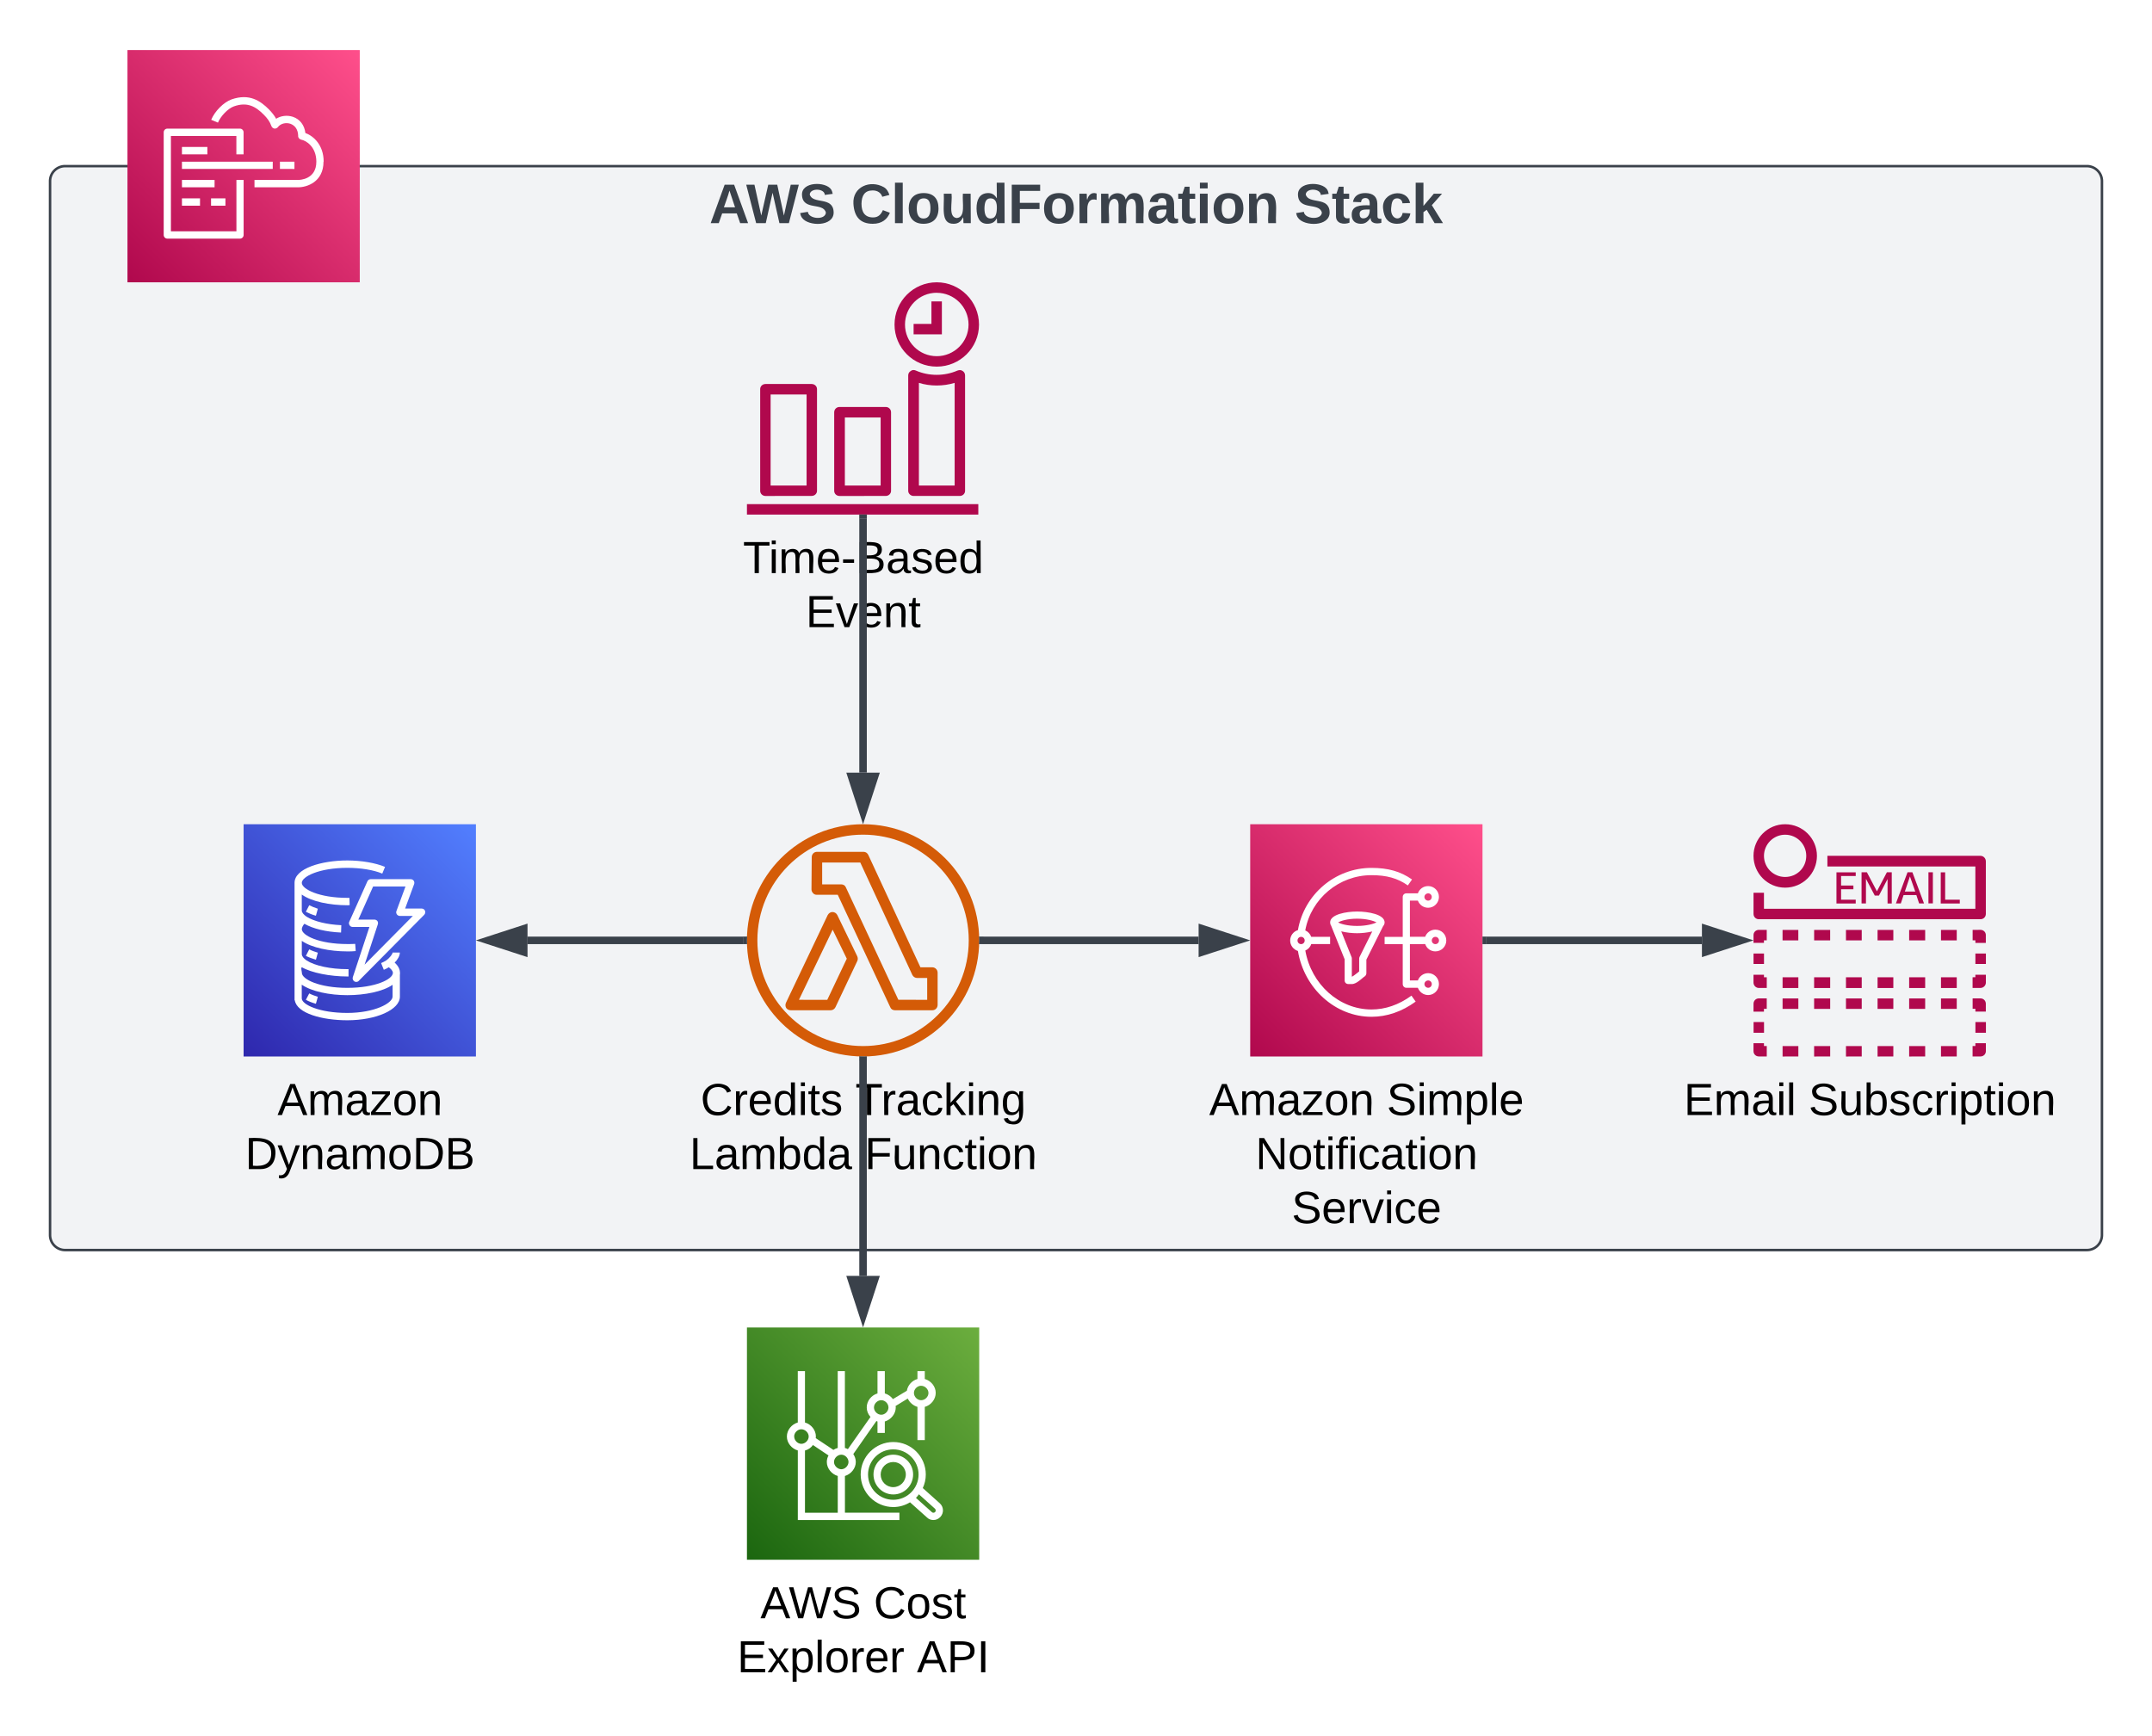 <svg xmlns="http://www.w3.org/2000/svg" xmlns:xlink="http://www.w3.org/1999/xlink" xmlns:lucid="lucid" width="860" height="694"><g transform="translate(-220 -80)" lucid:page-tab-id="0_0"><path d="M0 0h1870.87v1322.84H0z" fill="#fff"/><path d="M240 152.4a6 6 0 0 1 6-6h808a6 6 0 0 1 6 6v421.22a6 6 0 0 1-6 6H246a6 6 0 0 1-6-6z" stroke="#3a414a" fill="#f2f3f5"/><use xlink:href="#a" transform="matrix(1,0,0,1,245,151.415) translate(258.457 17.778)"/><use xlink:href="#b" transform="matrix(1,0,0,1,245,151.415) translate(315.123 17.778)"/><use xlink:href="#c" transform="matrix(1,0,0,1,245,151.415) translate(492.346 17.778)"/><path d="M602.7 228.1c.65-.27 1.4-.27 2.04.2.56.36.93 1 .93 1.75v46.14c0 1.1-.92 2.03-2.13 2.03H585.1c-1.13 0-2.15-.92-2.15-2.04v-46.14c0-.75.37-1.4 1.02-1.77.56-.47 1.3-.47 1.95-.2 5.3 2.33 11.5 2.33 16.8 0zm-76.78 50.13c-1.2 0-2.13-.92-2.13-2.04v-40.67c0-1.1.9-2.04 2.12-2.04h18.45c1.2 0 2.14.92 2.14 2.03v40.66c0 1.1-.92 2.03-2.13 2.03zm68.44-51.7c-9.37 0-16.88-7.52-16.88-16.8 0-9.3 7.5-16.9 16.88-16.9 9.27 0 16.88 7.6 16.88 16.9 0 9.28-7.6 16.8-16.88 16.8zm-38.86 51.7c-1.2 0-2.13-.92-2.13-2.04V244.8c0-1.2.93-2.14 2.13-2.14h18.46c1.2 0 2.13.93 2.13 2.13v31.4c0 1.1-.94 2.03-2.14 2.03zm46-4.17v-41.03c-4.64 1.4-9.74 1.4-14.28 0v41.03zm-73.54 0h14.37v-36.4h-14.37zm66.4-77.05c-7.05 0-12.7 5.67-12.7 12.72 0 6.97 5.65 12.63 12.7 12.63 6.95 0 12.7-5.66 12.7-12.63 0-7.05-5.75-12.7-12.7-12.7zm-36.73 77.06h14.3v-27.2h-14.3zm-39.13 11.6v-4.18h92.46v4.18zm77.9-72.04h-11.3v-4.17h7.13v-9h4.17z" stroke="#000" stroke-opacity="0" fill="#b0084d"/><path d="M526 233.5l18.02-.1c1.1.38 2.4.66 2.32 2.05l.18 9.1 6.88.1c.18-1.3.92-1.96 2.04-2.05l17.26.1c1.4.27 3.25-.38 3.16 2.5l6.96.18.2-22.83c-5.02-5.3-7.16-11.6-4-19.87 2.13-4.18 5.1-8.08 14-9.84 5.5.2 10.6 1.58 14.96 7.15 4.36 7.88 4 12.9 1.58 16.8-1.02 1.94-2.04 3.8-4.18 5.65l.2 54.22 5.18 4.64v4.37H518.5l.08-4.36 5.2-4.73v-41.2c.56-1.22 1.2-2.06 2.23-1.87z" stroke="#000" stroke-opacity="0" fill-opacity="0"/><use xlink:href="#d" transform="matrix(1,0,0,1,488.491,294.66) translate(28.425 14.4)"/><use xlink:href="#e" transform="matrix(1,0,0,1,488.491,294.66) translate(53.5 36)"/><path d="M564.9 409.43c25.63 0 46.42 20.8 46.42 46.42s-20.8 46.4-46.4 46.4c-25.63 0-46.43-20.78-46.43-46.4 0-25.62 20.78-46.42 46.4-46.42zm0 88.66c23.3 0 42.24-18.95 42.24-42.25S588.2 413.6 564.9 413.6c-23.3 0-42.23 18.95-42.23 42.25s18.94 42.24 42.24 42.24zm27.67-31.48c1.2 0 2.13 1.02 2.13 2.13v12.9c0 1.2-.92 2.14-2.13 2.14h-14.95c-.83 0-1.58-.47-1.85-1.22l-20.98-44.93h-8.37c-.55 0-1.1-.18-1.48-.64-.37-.37-.65-.92-.65-1.48l.1-12.9c0-1.2.92-2.14 2.03-2.14h18.75c.75 0 1.5.46 1.86 1.3l20.8 44.84zm-2.04 13v-8.73h-4c-.83 0-1.57-.48-1.94-1.22l-20.8-44.93h-15.23v8.73h7.6c.85 0 1.6.46 1.87 1.2l20.98 44.93zm-35.93-33.9l8 16.53c.26.65.26 1.3 0 1.86l-8.74 18.48c-.37.75-1.12 1.2-1.86 1.2h-16.06c-.65 0-1.4-.36-1.76-.92-.37-.65-.37-1.4-.1-2.04l16.7-35.1c.4-.73 1.13-1.2 1.87-1.2.84 0 1.58.47 1.95 1.2zm-4 33.9l7.8-16.44-5.65-11.6-13.47 28.03z" stroke="#000" stroke-opacity="0" fill="#d45b07"/><use xlink:href="#f" transform="matrix(1,0,0,1,488.491,511.264) translate(11.475 14.4)"/><use xlink:href="#g" transform="matrix(1,0,0,1,488.491,511.264) translate(73.325 14.4)"/><use xlink:href="#h" transform="matrix(1,0,0,1,488.491,511.264) translate(7.075 36)"/><use xlink:href="#i" transform="matrix(1,0,0,1,488.491,511.264) translate(77.025 36)"/><path d="M1013.6 424.2v21.07c0 1.2-.94 2.13-2.15 2.13H922.9c-1.22 0-2.14-.93-2.14-2.13v-8.45h4.17v6.4h84.48v-16.9h-59.13v-4.26h61.18c1.2 0 2.13 1.02 2.13 2.13zm-92.85-2.14c0-6.96 5.67-12.63 12.63-12.63 7.05 0 12.72 5.67 12.72 12.63 0 7.05-5.67 12.72-12.72 12.72-6.96 0-12.63-5.67-12.63-12.72zm4.18 0c0 4.73 3.8 8.45 8.45 8.45 4.73 0 8.45-3.7 8.45-8.44 0-4.64-3.72-8.45-8.45-8.45-4.64 0-8.45 3.82-8.45 8.46zM976 441.1h-1.68v-9.76l-3.44 6.6h-1.67l-3.52-6.7v9.85h-1.76v-12.45h2.14l4 7.6 3.98-7.6H976zm4.72-3.35l-1.1 3.34h-1.96l4.64-12.45h1.95l4.64 12.44h-1.96l-1.1-3.35zm-19.12-7.62h-5.85v3.8h4.92v1.5h-4.92v4.17h5.85v1.5h-7.7v-12.45h7.7zm33.98-1.48h1.76v10.95h5.85v1.5h-7.62zm-63.22 27.2v-4.18h6.3v4.18zm12.62 0v-4.18h6.4v4.18zm12.72 0v-4.18h6.3v4.18zm12.63 0v-4.18h6.3v4.18zm12.62 0v-4.18h6.4v4.18zm12.72 0v-4.18h6.3v4.18zm-63.3 19.03v-4.27h6.3v4.28zm12.6 0v-4.27h6.42v4.28zm12.73 0v-4.27h6.3v4.28zm12.63 0v-4.27h6.3v4.28zm12.62 0v-4.27h6.4v4.28zm12.72 0v-4.27h6.3v4.28zm-63.3 8.35v-4.17h6.3v4.17zm12.6 0v-4.17h6.42v4.17zm12.73 0v-4.17h6.3v4.17zm12.63 0v-4.17h6.3v4.17zm12.62 0v-4.17h6.4v4.17zm12.72 0v-4.17h6.3v4.17zm-63.3 19.03v-4.17h6.3v4.16zm12.6 0v-4.17h6.42v4.16zm12.73 0v-4.17h6.3v4.16zm12.63 0v-4.17h6.3v4.16zm12.62 0v-4.17h6.4v4.16zm12.72 0v-4.17h6.3v4.16zm-70.74-32.67v1h1.12v4.28h-3.16c-1.22 0-2.14-1.02-2.14-2.14v-3.15zm0 27.37v1.12h1.12v4.16h-3.16c-1.22 0-2.14-.92-2.14-2.13v-3.16zm-4.17-15.78c0-1.2.92-2.14 2.13-2.14h3.15v4.17h-1.12v1.12h-4.17zm0-27.5c0-1.1.92-2.03 2.13-2.03h3.15v4.18h-1.12v1.02h-4.17zm88.65 16.9v-1h4.2v3.14c0 1.12-.94 2.14-2.15 2.14h-3.16v-4.27zm0 27.5v-1.13h4.2v3.16c0 1.2-.94 2.13-2.15 2.13h-3.16v-4.17zm2.05-19.04c1.2 0 2.13.93 2.13 2.13v3.15h-4.17v-1.12h-1.1v-4.17zm0-27.4c1.2 0 2.13.94 2.13 2.05v3.17h-4.17v-1.02h-1.1v-4.18zm-20.8-10.57v-12.45h1.77v12.44zm-69.9 24.22v-4.18h4.18v4.18zm88.66 0v-4.18h4.2v4.18zm-88.64 27.48v-4.28h4.17v4.28zm88.65 0v-4.28h4.2v4.28zm-28.2-56.44h4.16l-2.13-6.04z" stroke="#000" stroke-opacity="0" fill="#b0084d"/><path d="M922.83 424h88.65v76.22h-88.65v-76.2z" stroke="#000" stroke-opacity="0" fill-opacity="0"/><use xlink:href="#j" transform="matrix(1,0,0,1,890.755,511.264) translate(2.15 14.4)"/><use xlink:href="#k" transform="matrix(1,0,0,1,890.755,511.264) translate(52 14.4)"/><path d="M518.5 610.57h92.82v92.83H518.5v-92.83z" stroke="#000" stroke-opacity="0" fill="url(#l)"/><path d="M557.66 669.9v14.7h21.77v2.92h-40.6v-27.8c-2.44-.7-4.37-2.96-4.37-5.58s1.93-4.88 4.36-5.6v-20.52h2.87v20.53c2.43.7 4.36 2.97 4.36 5.6 0 .23-.06.4-.06.64l7.05 4.7c.56-.36 1.12-.6 1.74-.78v-30.7h2.86v30.7c.44.12.8.3 1.2.48l9.03-12.86c-.94-1.07-1.5-2.38-1.5-3.8 0-2.62 1.87-4.88 4.3-5.6v-8.92h2.93v8.92c1.3.36 2.44 1.2 3.25 2.26l5.55-3.33c.37-2.26 2.12-4.1 4.24-4.7v-3.15h2.93v3.15c2.44.66 4.37 2.98 4.37 5.54 0 2.62-1.93 4.94-4.37 5.6v13.27h-2.93V642.3c-1.68-.48-3.12-1.73-3.87-3.33l-4.86 2.97c0 .18.06.42.06.6 0 2.56-1.93 4.88-4.37 5.6v4.57h-2.93v-4.57c-.12-.06-.25-.12-.44-.18l-9.23 13.2c.63.96 1 2.03 1 3.17 0 2.55-1.93 4.88-4.37 5.6zm37.93 10.96c1.55 1.43 1.68 3.8.24 5.4-.75.85-1.8 1.26-2.8 1.26-.94 0-1.88-.3-2.56-1l-6.8-6.08c-1.94 1.2-4.25 1.9-6.68 1.9-7.17 0-13.04-5.83-13.04-13.03 0-7.13 5.87-12.96 13.04-12.96 7.18 0 12.98 5.83 12.98 12.97 0 1.98-.44 3.76-1.2 5.43zm-28.7-11.55c0 5.6 4.5 10.13 10.1 10.13 5.55 0 10.1-4.52 10.1-10.12 0-5.52-4.55-10.04-10.1-10.04-5.6 0-10.1 4.52-10.1 10.05zm-25.2-9.57v24.88h13.1v-14.7c-2.44-.7-4.37-3.03-4.37-5.58 0-.96.25-1.85.68-2.62l-6.23-4.17c-.74 1.07-1.87 1.85-3.18 2.2zm35.3 1.67c4.37 0 7.92 3.57 7.92 7.9 0 4.42-3.55 8-7.92 8s-7.92-3.58-7.92-8c0-4.33 3.55-7.9 7.92-7.9zm0 12.97c2.75 0 5-2.26 5-5.06 0-2.72-2.25-4.98-5-4.98-2.8 0-5.05 2.26-5.05 5 0 2.8 2.25 5.05 5.05 5.05zm11.1-40.52c-1.5 0-2.86 1.37-2.86 2.86 0 1.55 1.37 2.92 2.87 2.92 1.56 0 2.94-1.37 2.94-2.9 0-1.5-1.38-2.87-2.93-2.87zm-15.9 5.77c-1.56 0-2.93 1.37-2.93 2.92 0 1.5 1.37 2.9 2.93 2.9 1.5 0 2.87-1.42 2.87-2.9 0-1.55-1.37-2.92-2.87-2.92zm-34.8 14.52c0 1.55 1.36 2.92 2.86 2.92 1.5 0 2.93-1.37 2.93-2.92 0-1.55-1.44-2.9-2.94-2.9s-2.87 1.35-2.87 2.9zm18.83 7.26c-1.5 0-2.93 1.37-2.93 2.92 0 1.48 1.43 2.9 2.93 2.9 1.5 0 2.87-1.42 2.87-2.9 0-1.55-1.37-2.92-2.87-2.92zm37.5 22.9c.3-.35.3-.94-.07-1.3l-6.43-5.77c-.37.53-.75 1-1.18 1.43l6.36 5.7c.38.37.95.3 1.32-.05z" stroke="#000" stroke-opacity="0" fill="#fff"/><use xlink:href="#m" transform="matrix(1,0,0,1,488.491,712.396) translate(35.375 14.4)"/><use xlink:href="#n" transform="matrix(1,0,0,1,488.491,712.396) translate(80.675 14.4)"/><use xlink:href="#o" transform="matrix(1,0,0,1,488.491,712.396) translate(26.075 36)"/><use xlink:href="#p" transform="matrix(1,0,0,1,488.491,712.396) translate(97.925 36)"/><path d="M317.36 409.43h92.83v92.83h-92.84v-92.83z" stroke="#000" stroke-opacity="0" fill="url(#q)"/><path d="M379.87 468.8c0 .33-.06.6-.06.84v8.7c0 5.23-9.45 9.44-21 9.44-10.03 0-20.17-2.74-21-7.98h-.1v-46.95c0-5.8 10.86-8.94 21.1-8.94 5.7.02 11.2.97 15.06 2.57l-1.1 2.68c-3.5-1.47-8.63-2.3-13.96-2.3-11.3 0-18.2 3.52-18.2 6 0 2.5 6.9 6 18.2 6H359.64l.1 2.88c-.3.07-.62.07-.94.07-7 0-14.32-1.47-18.2-4.28V443.9c0 .77.7 1.67 1.95 2.5 2.93 1.85 8.1 3.13 13.85 3.38l-.1 2.94c-6.02-.26-11.24-1.53-14.64-3.5-.47.43-1.05 1.52-1.05 2.1 0 2.55 6.9 6 18.2 6 1.05 0 2.1 0 3.14-.07l.2 2.88c-1.1.13-2.24.13-3.34.13-7 0-14.32-1.47-18.2-4.22v5.3c0 .83.7 1.73 1.95 2.56 3.3 2.1 9.5 3.45 16.25 3.45h.47v2.93h-.47c-6.95 0-14.32-1.47-18.2-3.7-.3.32-.2.83-.1 1.4.06.32.12.58.12.83 0 2.57 6.9 6.02 18.18 6.02 11.24 0 18.2-3.45 18.2-6 0-.84-.9-1.67-1.63-2.24-.57.38-1.2.7-2 1.02l-1.08-2.68c.77-.32 1.45-.7 1.97-1.02 1.57-1.1 2.62-2.62 2.62-3.2h2.9c0 1.4-.93 2.88-2.08 4.03 1.73 1.53 2.14 3.06 2.14 4.08zm9.66-23.17L363.4 472c-.26.33-.68.45-1.04.45-.26 0-.53-.06-.74-.2-.57-.37-.83-1.07-.62-1.7l6.63-20.07h-6.74c-.48 0-.95-.25-1.2-.7-.27-.44-.32-.96-.1-1.4l7.25-16.16c.26-.5.73-.83 1.3-.83h16c.47 0 .94.24 1.2.63.26.38.32.9.16 1.34l-3.6 9.77h6.6c.56 0 1.14.32 1.35.9.2.5.1 1.14-.32 1.6zm-4.54.45h-5.2c-.5 0-.93-.26-1.2-.64-.25-.38-.36-.9-.15-1.34l3.6-9.77H369.1l-5.9 13.22h6.42c.47 0 .9.2 1.2.57.26.38.32.9.16 1.34l-5.28 16.1zm-8.1 27.52c-3.93 2.75-11.2 4.15-18.1 4.15-7 0-14.32-1.46-18.2-4.2v5.48c0 2.43 6.9 5.82 18.2 5.82 10.87 0 18.1-3.9 18.1-6.52zm-34.66-29.18l1.35-2.62c.94.5 2.14.96 3.44 1.4l-.78 2.8c-1.52-.43-2.88-1-4.02-1.58zm0 35.2l1.35-2.57c.94.5 2.14.96 3.44 1.34l-.78 2.8c-1.52-.44-2.88-.95-4.02-1.6zm4.02-16.04c-1.52-.45-2.88-.96-4.02-1.54l1.35-2.6c.94.5 2.14.94 3.44 1.33z" stroke="#000" stroke-opacity="0" fill="#fff"/><use xlink:href="#r" transform="matrix(1,0,0,1,287.358,511.264) translate(43.525 14.4)"/><use xlink:href="#s" transform="matrix(1,0,0,1,287.358,511.264) translate(30.575 36)"/><path d="M517 455.85h-86.2" stroke="#3a414a" stroke-width="3" fill="none"/><path d="M518.5 455.85l.04 1.5h-1.6v-3h1.63z" stroke="#3a414a" stroke-width=".05" fill="#3a414a"/><path d="M415.04 455.85l14.27-4.64v9.28z" stroke="#3a414a" stroke-width="3" fill="#3a414a"/><path d="M564.9 503.76v86.2" stroke="#3a414a" stroke-width="3" fill="none"/><path d="M564.9 502.26l1.5-.04v1.58h-3v-1.62z" stroke="#3a414a" stroke-width=".05" fill="#3a414a"/><path d="M564.9 605.7l-4.63-14.25h9.27z" stroke="#3a414a" stroke-width="3" fill="#3a414a"/><path d="M564.9 287.17V388.8" stroke="#3a414a" stroke-width="3" fill="none"/><path d="M566.4 287.2h-3v-1.53h3z" stroke="#3a414a" stroke-width=".05" fill="#3a414a"/><path d="M564.9 404.58l-4.63-14.27h9.27z" stroke="#3a414a" stroke-width="3" fill="#3a414a"/><path d="M270.94 100h92.83v92.83h-92.83V100z" stroke="#000" stroke-opacity="0" fill="url(#t)"/><path d="M314.48 172.44v-20.52h2.88v22c0 .78-.64 1.46-1.47 1.46h-29c-.84 0-1.47-.68-1.47-1.47v-41.03c0-.8.63-1.47 1.46-1.47h29c.82 0 1.46.67 1.46 1.47v8.8h-2.88v-7.33H288.3v38.1zm34.8-27.82c0 8.1-6.63 10.24-10.14 10.24H321.7v-2.94h17.44c.76 0 7.28-.23 7.28-7.3 0-5.93-4.1-8.48-6.07-8.8-.77-.2-1.28-.86-1.2-1.6v-.06c-.08-2.3-1.16-4-3.14-4.7-1.84-.6-3.95-.04-4.97 1.37-.32.4-.9.62-1.4.56-.52-.12-.97-.46-1.16-.97-.7-1.92-1.66-3.16-3.06-4.58-3.3-3.33-6.64-5.2-11.94-3.33-2.36.85-5.23 3.8-6.38 6.5l-2.7-1.13c1.48-3.52 5-7.02 8.13-8.15 7.16-2.5 11.56.62 14.95 4 1.15 1.2 2.1 2.33 2.87 3.74 1.86-1.2 4.35-1.53 6.65-.8 2.87.96 4.66 3.34 5.04 6.5 3.2 1.14 7.3 4.75 7.3 11.42zm-56.57 2.9v-2.9H329v2.9zm0 7.34v-2.94h13.04v2.94zm0-13.18v-2.94h10.16v2.94zm0 20.53v-2.93h7.22v2.94zm39.16-14.7v-2.88h5.8v2.9zm-27.53 14.7v-2.93h5.75v2.94z" stroke="#000" stroke-opacity="0" fill="#fff"/><path d="M719.62 409.43h92.83v92.83h-92.83v-92.83z" stroke="#000" stroke-opacity="0" fill="url(#u)"/><path d="M768.1 483.47c5.48 0 10.9-1.84 15.96-5.53l1.68 2.38c-5.55 4.05-11.54 6.07-17.65 6.07-14.42 0-26.9-11.26-29.4-26.3-1.8-.6-3.1-2.2-3.1-4.18 0-1.96 1.3-3.63 3.1-4.16 2.44-14.22 14.85-24.87 29.4-24.87 6.6 0 11.6 1.4 16.2 4.63l-1.67 2.38c-4.12-2.9-8.5-4.1-14.54-4.1-13 0-24.15 9.4-26.46 22.08 1.12.47 2 1.43 2.37 2.56h7.56v2.9H744c-.36 1.2-1.24 2.1-2.36 2.57 2.37 13.52 13.54 23.57 26.45 23.57zm-9.3-10.17c-.8 0-1.44-.6-1.44-1.43v-8.45l-5.43-13.5c-.25-.36-.37-.78-.37-1.25 0-3.22 6.43-4.35 10.8-4.35 4.36 0 10.97 1.13 10.97 4.35 0 .6-.25 1.07-.62 1.54l-6.67 13.34v5.4c0 .55-.25.97-.62 1.26-.24.18-.62.42-1 .78-1.17 1-2.55 2.14-3.98 2.32h-.2zm24.64-15.95v14.52h3.18c.62-1.67 2.18-2.92 4.12-2.92 2.37 0 4.3 1.97 4.3 4.35 0 2.44-1.93 4.4-4.3 4.4-1.94 0-3.5-1.25-4.12-2.9H782c-.8 0-1.43-.67-1.43-1.5v-15.95h-7.24v-2.9h7.24v-15.96c0-.78.62-1.44 1.43-1.44h4.62c.62-1.72 2.18-2.9 4.12-2.9 2.37 0 4.3 1.95 4.3 4.33 0 2.37-1.93 4.33-4.3 4.33-1.94 0-3.5-1.2-4.12-2.85h-3.18v14.46h6.1c.57-1.67 2.2-2.86 4.07-2.86 2.44 0 4.37 1.9 4.37 4.34 0 2.38-1.93 4.35-4.37 4.35-1.87 0-3.5-1.2-4.05-2.92zM756 452.23l4.17 10.42c.06.18.06.36.06.53v7.2c.62-.23 1.75-1.2 2.37-1.66.2-.18.38-.3.56-.48v-5.06c0-.23.07-.47.13-.65l5.1-10.24c-2 .47-4.18.7-6.05.7-2 0-4.37-.23-6.36-.76zm6.35-5.05c-3.93 0-6.6.9-7.6 1.5 1 .58 3.67 1.4 7.6 1.4 3.74 0 6.6-.82 7.74-1.4-1.14-.67-4-1.5-7.75-1.5zm-22.4 7.26c-.8 0-1.43.65-1.43 1.48 0 .78.63 1.43 1.44 1.43.8 0 1.43-.65 1.43-1.43 0-.83-.63-1.48-1.44-1.48zm50.78-17.38c-.8 0-1.5.66-1.5 1.43 0 .82.7 1.48 1.5 1.48.82 0 1.44-.66 1.44-1.5 0-.76-.62-1.42-1.43-1.42zm2.88 17.38c-.8 0-1.43.65-1.43 1.48 0 .78.62 1.43 1.44 1.43s1.44-.65 1.44-1.43c0-.83-.62-1.48-1.43-1.48zm-2.87 17.43c-.8 0-1.5.66-1.5 1.43 0 .83.7 1.5 1.5 1.5.82 0 1.44-.67 1.44-1.5 0-.77-.62-1.43-1.43-1.43z" stroke="#000" stroke-opacity="0" fill="#fff"/><g><use xlink:href="#v" transform="matrix(1,0,0,1,689.623,511.264) translate(13.6 14.4)"/><use xlink:href="#w" transform="matrix(1,0,0,1,689.623,511.264) translate(84.55 14.4)"/><use xlink:href="#x" transform="matrix(1,0,0,1,689.623,511.264) translate(32.1 36)"/><use xlink:href="#y" transform="matrix(1,0,0,1,689.623,511.264) translate(46.55 57.6)"/></g><path d="M612.82 455.85H699" stroke="#3a414a" stroke-width="3" fill="none"/><path d="M612.86 457.35h-1.62l.08-1.5-.05-1.5h1.6z" stroke="#3a414a" stroke-width=".05" fill="#3a414a"/><path d="M714.77 455.85l-14.27 4.63v-9.27z" stroke="#3a414a" stroke-width="3" fill="#3a414a"/><path d="M813.95 455.85h86.18" stroke="#3a414a" stroke-width="3" fill="none"/><path d="M814 457.35h-1.55v-3H814z" stroke="#3a414a" stroke-width=".05" fill="#3a414a"/><path d="M915.9 455.85l-14.26 4.63v-9.27z" stroke="#3a414a" stroke-width="3" fill="#3a414a"/><defs><path fill="#3a414a" d="M199 0l-22-63H83L61 0H9l90-248h61L250 0h-51zm-33-102l-36-108c-10 38-24 72-36 108h72" id="z"/><path fill="#3a414a" d="M275 0h-61l-44-196L126 0H64L0-248h53L97-49l45-199h58l43 199 44-199h52" id="A"/><path fill="#3a414a" d="M169-182c-1-43-94-46-97-3 18 66 151 10 154 114 3 95-165 93-204 36-6-8-10-19-12-30l50-8c3 46 112 56 116 5-17-69-150-10-154-114-4-87 153-88 188-35 5 8 8 18 10 28" id="B"/><g id="a"><use transform="matrix(0.062,0,0,0.062,0,0)" xlink:href="#z"/><use transform="matrix(0.062,0,0,0.062,14.753,0)" xlink:href="#A"/><use transform="matrix(0.062,0,0,0.062,35.679,0)" xlink:href="#B"/></g><path fill="#3a414a" d="M67-125c0 53 21 87 73 88 37 1 54-22 65-47l45 17C233-25 199 4 140 4 58 4 20-42 15-125 8-235 124-281 211-232c18 10 29 29 36 50l-46 12c-8-25-30-41-62-41-52 0-71 34-72 86" id="C"/><path fill="#3a414a" d="M25 0v-261h50V0H25" id="D"/><path fill="#3a414a" d="M110-194c64 0 96 36 96 99 0 64-35 99-97 99-61 0-95-36-95-99 0-62 34-99 96-99zm-1 164c35 0 45-28 45-65 0-40-10-65-43-65-34 0-45 26-45 65 0 36 10 65 43 65" id="E"/><path fill="#3a414a" d="M85 4C-2 5 27-109 22-190h50c7 57-23 150 33 157 60-5 35-97 40-157h50l1 190h-47c-2-12 1-28-3-38-12 25-28 42-61 42" id="F"/><path fill="#3a414a" d="M88-194c31-1 46 15 58 34l-1-101h50l1 261h-48c-2-10 0-23-3-31C134-8 116 4 84 4 32 4 16-41 15-95c0-56 19-97 73-99zm17 164c33 0 40-30 41-66 1-37-9-64-41-64s-38 30-39 65c0 43 13 65 39 65" id="G"/><path fill="#3a414a" d="M76-208v77h127v40H76V0H24v-248h183v40H76" id="H"/><path fill="#3a414a" d="M135-150c-39-12-60 13-60 57V0H25l-1-190h47c2 13-1 29 3 40 6-28 27-53 61-41v41" id="I"/><path fill="#3a414a" d="M220-157c-53 9-28 100-34 157h-49v-107c1-27-5-49-29-50C55-147 81-57 75 0H25l-1-190h47c2 12-1 28 3 38 10-53 101-56 108 0 13-22 24-43 59-42 82 1 51 116 57 194h-49v-107c-1-25-5-48-29-50" id="J"/><path fill="#3a414a" d="M133-34C117-15 103 5 69 4 32 3 11-16 11-54c-1-60 55-63 116-61 1-26-3-47-28-47-18 1-26 9-28 27l-52-2c7-38 36-58 82-57s74 22 75 68l1 82c-1 14 12 18 25 15v27c-30 8-71 5-69-32zm-48 3c29 0 43-24 42-57-32 0-66-3-65 30 0 17 8 27 23 27" id="K"/><path fill="#3a414a" d="M115-3C79 11 28 4 28-45v-112H4v-33h27l15-45h31v45h36v33H77v99c-1 23 16 31 38 25v30" id="L"/><path fill="#3a414a" d="M25-224v-37h50v37H25zM25 0v-190h50V0H25" id="M"/><path fill="#3a414a" d="M135-194c87-1 58 113 63 194h-50c-7-57 23-157-34-157-59 0-34 97-39 157H25l-1-190h47c2 12-1 28 3 38 12-26 28-41 61-42" id="N"/><g id="b"><use transform="matrix(0.062,0,0,0.062,0,0)" xlink:href="#C"/><use transform="matrix(0.062,0,0,0.062,15.988,0)" xlink:href="#D"/><use transform="matrix(0.062,0,0,0.062,22.16,0)" xlink:href="#E"/><use transform="matrix(0.062,0,0,0.062,35.679,0)" xlink:href="#F"/><use transform="matrix(0.062,0,0,0.062,49.198,0)" xlink:href="#G"/><use transform="matrix(0.062,0,0,0.062,62.716,0)" xlink:href="#H"/><use transform="matrix(0.062,0,0,0.062,76.235,0)" xlink:href="#E"/><use transform="matrix(0.062,0,0,0.062,89.753,0)" xlink:href="#I"/><use transform="matrix(0.062,0,0,0.062,98.395,0)" xlink:href="#J"/><use transform="matrix(0.062,0,0,0.062,118.148,0)" xlink:href="#K"/><use transform="matrix(0.062,0,0,0.062,130.494,0)" xlink:href="#L"/><use transform="matrix(0.062,0,0,0.062,137.84,0)" xlink:href="#M"/><use transform="matrix(0.062,0,0,0.062,144.012,0)" xlink:href="#E"/><use transform="matrix(0.062,0,0,0.062,157.531,0)" xlink:href="#N"/></g><path fill="#3a414a" d="M190-63c-7 42-38 67-86 67-59 0-84-38-90-98-12-110 154-137 174-36l-49 2c-2-19-15-32-35-32-30 0-35 28-38 64-6 74 65 87 74 30" id="O"/><path fill="#3a414a" d="M147 0L96-86 75-71V0H25v-261h50v150l67-79h53l-66 74L201 0h-54" id="P"/><g id="c"><use transform="matrix(0.062,0,0,0.062,0,0)" xlink:href="#B"/><use transform="matrix(0.062,0,0,0.062,14.815,0)" xlink:href="#L"/><use transform="matrix(0.062,0,0,0.062,22.16,0)" xlink:href="#K"/><use transform="matrix(0.062,0,0,0.062,34.506,0)" xlink:href="#O"/><use transform="matrix(0.062,0,0,0.062,46.852,0)" xlink:href="#P"/></g><path d="M127-220V0H93v-220H8v-28h204v28h-85" id="Q"/><path d="M24-231v-30h32v30H24zM24 0v-190h32V0H24" id="R"/><path d="M210-169c-67 3-38 105-44 169h-31v-121c0-29-5-50-35-48C34-165 62-65 56 0H25l-1-190h30c1 10-1 24 2 32 10-44 99-50 107 0 11-21 27-35 58-36 85-2 47 119 55 194h-31v-121c0-29-5-49-35-48" id="S"/><path d="M100-194c63 0 86 42 84 106H49c0 40 14 67 53 68 26 1 43-12 49-29l28 8c-11 28-37 45-77 45C44 4 14-33 15-96c1-61 26-98 85-98zm52 81c6-60-76-77-97-28-3 7-6 17-6 28h103" id="T"/><path d="M16-82v-28h88v28H16" id="U"/><path d="M160-131c35 5 61 23 61 61C221 17 115-2 30 0v-248c76 3 177-17 177 60 0 33-19 50-47 57zm-97-11c50-1 110 9 110-42 0-47-63-36-110-37v79zm0 115c55-2 124 14 124-45 0-56-70-42-124-44v89" id="V"/><path d="M141-36C126-15 110 5 73 4 37 3 15-17 15-53c-1-64 63-63 125-63 3-35-9-54-41-54-24 1-41 7-42 31l-33-3c5-37 33-52 76-52 45 0 72 20 72 64v82c-1 20 7 32 28 27v20c-31 9-61-2-59-35zM48-53c0 20 12 33 32 33 41-3 63-29 60-74-43 2-92-5-92 41" id="W"/><path d="M135-143c-3-34-86-38-87 0 15 53 115 12 119 90S17 21 10-45l28-5c4 36 97 45 98 0-10-56-113-15-118-90-4-57 82-63 122-42 12 7 21 19 24 35" id="X"/><path d="M85-194c31 0 48 13 60 33l-1-100h32l1 261h-30c-2-10 0-23-3-31C134-8 116 4 85 4 32 4 16-35 15-94c0-66 23-100 70-100zm9 24c-40 0-46 34-46 75 0 40 6 74 45 74 42 0 51-32 51-76 0-42-9-74-50-73" id="Y"/><g id="d"><use transform="matrix(0.05,0,0,0.05,0,0)" xlink:href="#Q"/><use transform="matrix(0.05,0,0,0.05,10.3,0)" xlink:href="#R"/><use transform="matrix(0.05,0,0,0.05,14.25,0)" xlink:href="#S"/><use transform="matrix(0.05,0,0,0.05,29.2,0)" xlink:href="#T"/><use transform="matrix(0.05,0,0,0.05,39.2,0)" xlink:href="#U"/><use transform="matrix(0.05,0,0,0.05,45.15,0)" xlink:href="#V"/><use transform="matrix(0.05,0,0,0.05,57.15,0)" xlink:href="#W"/><use transform="matrix(0.05,0,0,0.05,67.15,0)" xlink:href="#X"/><use transform="matrix(0.05,0,0,0.05,76.15,0)" xlink:href="#T"/><use transform="matrix(0.05,0,0,0.05,86.15,0)" xlink:href="#Y"/></g><path d="M30 0v-248h187v28H63v79h144v27H63v87h162V0H30" id="Z"/><path d="M108 0H70L1-190h34L89-25l56-165h34" id="aa"/><path d="M117-194c89-4 53 116 60 194h-32v-121c0-31-8-49-39-48C34-167 62-67 57 0H25l-1-190h30c1 10-1 24 2 32 11-22 29-35 61-36" id="ab"/><path d="M59-47c-2 24 18 29 38 22v24C64 9 27 4 27-40v-127H5v-23h24l9-43h21v43h35v23H59v120" id="ac"/><g id="e"><use transform="matrix(0.05,0,0,0.05,0,0)" xlink:href="#Z"/><use transform="matrix(0.05,0,0,0.05,12,0)" xlink:href="#aa"/><use transform="matrix(0.05,0,0,0.05,21,0)" xlink:href="#T"/><use transform="matrix(0.05,0,0,0.05,31,0)" xlink:href="#ab"/><use transform="matrix(0.05,0,0,0.05,41,0)" xlink:href="#ac"/></g><path d="M212-179c-10-28-35-45-73-45-59 0-87 40-87 99 0 60 29 101 89 101 43 0 62-24 78-52l27 14C228-24 195 4 139 4 59 4 22-46 18-125c-6-104 99-153 187-111 19 9 31 26 39 46" id="ad"/><path d="M114-163C36-179 61-72 57 0H25l-1-190h30c1 12-1 29 2 39 6-27 23-49 58-41v29" id="ae"/><g id="f"><use transform="matrix(0.05,0,0,0.05,0,0)" xlink:href="#ad"/><use transform="matrix(0.05,0,0,0.05,12.95,0)" xlink:href="#ae"/><use transform="matrix(0.05,0,0,0.05,18.9,0)" xlink:href="#T"/><use transform="matrix(0.05,0,0,0.05,28.9,0)" xlink:href="#Y"/><use transform="matrix(0.05,0,0,0.05,38.9,0)" xlink:href="#R"/><use transform="matrix(0.05,0,0,0.05,42.85,0)" xlink:href="#ac"/><use transform="matrix(0.05,0,0,0.05,47.85,0)" xlink:href="#X"/></g><path d="M96-169c-40 0-48 33-48 73s9 75 48 75c24 0 41-14 43-38l32 2c-6 37-31 61-74 61-59 0-76-41-82-99-10-93 101-131 147-64 4 7 5 14 7 22l-32 3c-4-21-16-35-41-35" id="af"/><path d="M143 0L79-87 56-68V0H24v-261h32v163l83-92h37l-77 82L181 0h-38" id="ag"/><path d="M177-190C167-65 218 103 67 71c-23-6-38-20-44-43l32-5c15 47 100 32 89-28v-30C133-14 115 1 83 1 29 1 15-40 15-95c0-56 16-97 71-98 29-1 48 16 59 35 1-10 0-23 2-32h30zM94-22c36 0 50-32 50-73 0-42-14-75-50-75-39 0-46 34-46 75s6 73 46 73" id="ah"/><g id="g"><use transform="matrix(0.05,0,0,0.05,0,0)" xlink:href="#Q"/><use transform="matrix(0.05,0,0,0.05,10.3,0)" xlink:href="#ae"/><use transform="matrix(0.05,0,0,0.05,16.25,0)" xlink:href="#W"/><use transform="matrix(0.05,0,0,0.05,26.25,0)" xlink:href="#af"/><use transform="matrix(0.05,0,0,0.05,35.25,0)" xlink:href="#ag"/><use transform="matrix(0.05,0,0,0.05,44.25,0)" xlink:href="#R"/><use transform="matrix(0.05,0,0,0.05,48.2,0)" xlink:href="#ab"/><use transform="matrix(0.05,0,0,0.05,58.2,0)" xlink:href="#ah"/></g><path d="M30 0v-248h33v221h125V0H30" id="ai"/><path d="M115-194c53 0 69 39 70 98 0 66-23 100-70 100C84 3 66-7 56-30L54 0H23l1-261h32v101c10-23 28-34 59-34zm-8 174c40 0 45-34 45-75 0-40-5-75-45-74-42 0-51 32-51 76 0 43 10 73 51 73" id="aj"/><g id="h"><use transform="matrix(0.05,0,0,0.05,0,0)" xlink:href="#ai"/><use transform="matrix(0.05,0,0,0.05,10,0)" xlink:href="#W"/><use transform="matrix(0.05,0,0,0.05,20,0)" xlink:href="#S"/><use transform="matrix(0.05,0,0,0.05,34.95,0)" xlink:href="#aj"/><use transform="matrix(0.05,0,0,0.05,44.95,0)" xlink:href="#Y"/><use transform="matrix(0.05,0,0,0.05,54.95,0)" xlink:href="#W"/></g><path d="M63-220v92h138v28H63V0H30v-248h175v28H63" id="ak"/><path d="M84 4C-5 8 30-112 23-190h32v120c0 31 7 50 39 49 72-2 45-101 50-169h31l1 190h-30c-1-10 1-25-2-33-11 22-28 36-60 37" id="al"/><path d="M100-194c62-1 85 37 85 99 1 63-27 99-86 99S16-35 15-95c0-66 28-99 85-99zM99-20c44 1 53-31 53-75 0-43-8-75-51-75s-53 32-53 75 10 74 51 75" id="am"/><g id="i"><use transform="matrix(0.05,0,0,0.05,0,0)" xlink:href="#ak"/><use transform="matrix(0.05,0,0,0.05,10.95,0)" xlink:href="#al"/><use transform="matrix(0.05,0,0,0.05,20.95,0)" xlink:href="#ab"/><use transform="matrix(0.05,0,0,0.05,30.95,0)" xlink:href="#af"/><use transform="matrix(0.05,0,0,0.05,39.95,0)" xlink:href="#ac"/><use transform="matrix(0.05,0,0,0.05,44.95,0)" xlink:href="#R"/><use transform="matrix(0.05,0,0,0.05,48.9,0)" xlink:href="#am"/><use transform="matrix(0.05,0,0,0.05,58.9,0)" xlink:href="#ab"/></g><path d="M24 0v-261h32V0H24" id="an"/><g id="j"><use transform="matrix(0.05,0,0,0.05,0,0)" xlink:href="#Z"/><use transform="matrix(0.05,0,0,0.05,12,0)" xlink:href="#S"/><use transform="matrix(0.05,0,0,0.05,26.95,0)" xlink:href="#W"/><use transform="matrix(0.05,0,0,0.05,36.95,0)" xlink:href="#R"/><use transform="matrix(0.05,0,0,0.05,40.9,0)" xlink:href="#an"/></g><path d="M185-189c-5-48-123-54-124 2 14 75 158 14 163 119 3 78-121 87-175 55-17-10-28-26-33-46l33-7c5 56 141 63 141-1 0-78-155-14-162-118-5-82 145-84 179-34 5 7 8 16 11 25" id="ao"/><path d="M115-194c55 1 70 41 70 98S169 2 115 4C84 4 66-9 55-30l1 105H24l-1-265h31l2 30c10-21 28-34 59-34zm-8 174c40 0 45-34 45-75s-6-73-45-74c-42 0-51 32-51 76 0 43 10 73 51 73" id="ap"/><g id="k"><use transform="matrix(0.05,0,0,0.05,0,0)" xlink:href="#ao"/><use transform="matrix(0.05,0,0,0.05,12,0)" xlink:href="#al"/><use transform="matrix(0.05,0,0,0.05,22,0)" xlink:href="#aj"/><use transform="matrix(0.05,0,0,0.05,32,0)" xlink:href="#X"/><use transform="matrix(0.05,0,0,0.05,41,0)" xlink:href="#af"/><use transform="matrix(0.05,0,0,0.05,50,0)" xlink:href="#ae"/><use transform="matrix(0.05,0,0,0.05,55.95,0)" xlink:href="#R"/><use transform="matrix(0.05,0,0,0.05,59.9,0)" xlink:href="#ap"/><use transform="matrix(0.05,0,0,0.05,69.9,0)" xlink:href="#ac"/><use transform="matrix(0.05,0,0,0.05,74.9,0)" xlink:href="#R"/><use transform="matrix(0.05,0,0,0.05,78.85,0)" xlink:href="#am"/><use transform="matrix(0.05,0,0,0.05,88.85,0)" xlink:href="#ab"/></g><linearGradient gradientUnits="userSpaceOnUse" id="l" x1="518.49" y1="703.4" x2="611.32" y2="610.57"><stop offset="0%" stop-color="#1b660f"/><stop offset="100%" stop-color="#6cae3e"/></linearGradient><path d="M205 0l-28-72H64L36 0H1l101-248h38L239 0h-34zm-38-99l-47-123c-12 45-31 82-46 123h93" id="aq"/><path d="M266 0h-40l-56-210L115 0H75L2-248h35L96-30l15-64 43-154h32l59 218 59-218h35" id="ar"/><g id="m"><use transform="matrix(0.05,0,0,0.05,0,0)" xlink:href="#aq"/><use transform="matrix(0.05,0,0,0.05,11.35,0)" xlink:href="#ar"/><use transform="matrix(0.05,0,0,0.05,28.3,0)" xlink:href="#ao"/></g><g id="n"><use transform="matrix(0.05,0,0,0.05,0,0)" xlink:href="#ad"/><use transform="matrix(0.05,0,0,0.05,12.95,0)" xlink:href="#am"/><use transform="matrix(0.05,0,0,0.05,22.95,0)" xlink:href="#X"/><use transform="matrix(0.05,0,0,0.05,31.95,0)" xlink:href="#ac"/></g><path d="M141 0L90-78 38 0H4l68-98-65-92h35l48 74 47-74h35l-64 92 68 98h-35" id="as"/><g id="o"><use transform="matrix(0.05,0,0,0.05,0,0)" xlink:href="#Z"/><use transform="matrix(0.05,0,0,0.05,12,0)" xlink:href="#as"/><use transform="matrix(0.05,0,0,0.05,21,0)" xlink:href="#ap"/><use transform="matrix(0.05,0,0,0.05,31,0)" xlink:href="#an"/><use transform="matrix(0.05,0,0,0.05,34.95,0)" xlink:href="#am"/><use transform="matrix(0.05,0,0,0.05,44.95,0)" xlink:href="#ae"/><use transform="matrix(0.05,0,0,0.05,50.9,0)" xlink:href="#T"/><use transform="matrix(0.05,0,0,0.05,60.9,0)" xlink:href="#ae"/></g><path d="M30-248c87 1 191-15 191 75 0 78-77 80-158 76V0H30v-248zm33 125c57 0 124 11 124-50 0-59-68-47-124-48v98" id="at"/><path d="M33 0v-248h34V0H33" id="au"/><g id="p"><use transform="matrix(0.05,0,0,0.05,0,0)" xlink:href="#aq"/><use transform="matrix(0.05,0,0,0.05,12,0)" xlink:href="#at"/><use transform="matrix(0.05,0,0,0.05,24,0)" xlink:href="#au"/></g><linearGradient gradientUnits="userSpaceOnUse" id="q" x1="317.36" y1="502.26" x2="410.19" y2="409.43"><stop offset="0%" stop-color="#2e27ad"/><stop offset="100%" stop-color="#527fff"/></linearGradient><path d="M9 0v-24l116-142H16v-24h144v24L44-24h123V0H9" id="av"/><g id="r"><use transform="matrix(0.05,0,0,0.05,0,0)" xlink:href="#aq"/><use transform="matrix(0.05,0,0,0.05,12,0)" xlink:href="#S"/><use transform="matrix(0.05,0,0,0.05,26.95,0)" xlink:href="#W"/><use transform="matrix(0.05,0,0,0.05,36.95,0)" xlink:href="#av"/><use transform="matrix(0.05,0,0,0.05,45.95,0)" xlink:href="#am"/><use transform="matrix(0.05,0,0,0.05,55.95,0)" xlink:href="#ab"/></g><path d="M30-248c118-7 216 8 213 122C240-48 200 0 122 0H30v-248zM63-27c89 8 146-16 146-99s-60-101-146-95v194" id="aw"/><path d="M179-190L93 31C79 59 56 82 12 73V49c39 6 53-20 64-50L1-190h34L92-34l54-156h33" id="ax"/><g id="s"><use transform="matrix(0.05,0,0,0.05,0,0)" xlink:href="#aw"/><use transform="matrix(0.05,0,0,0.05,12.95,0)" xlink:href="#ax"/><use transform="matrix(0.05,0,0,0.05,21.95,0)" xlink:href="#ab"/><use transform="matrix(0.05,0,0,0.05,31.95,0)" xlink:href="#W"/><use transform="matrix(0.05,0,0,0.05,41.95,0)" xlink:href="#S"/><use transform="matrix(0.05,0,0,0.05,56.9,0)" xlink:href="#am"/><use transform="matrix(0.05,0,0,0.05,66.9,0)" xlink:href="#aw"/><use transform="matrix(0.05,0,0,0.05,79.85,0)" xlink:href="#V"/></g><linearGradient gradientUnits="userSpaceOnUse" id="t" x1="270.94" y1="192.83" x2="363.77" y2="100"><stop offset="0%" stop-color="#b0084d"/><stop offset="100%" stop-color="#ff4f8b"/></linearGradient><linearGradient gradientUnits="userSpaceOnUse" id="u" x1="719.62" y1="502.26" x2="812.45" y2="409.43"><stop offset="0%" stop-color="#b0084d"/><stop offset="100%" stop-color="#ff4f8b"/></linearGradient><g id="v"><use transform="matrix(0.05,0,0,0.05,0,0)" xlink:href="#aq"/><use transform="matrix(0.05,0,0,0.05,12,0)" xlink:href="#S"/><use transform="matrix(0.05,0,0,0.05,26.95,0)" xlink:href="#W"/><use transform="matrix(0.05,0,0,0.05,36.95,0)" xlink:href="#av"/><use transform="matrix(0.05,0,0,0.05,45.95,0)" xlink:href="#am"/><use transform="matrix(0.05,0,0,0.05,55.95,0)" xlink:href="#ab"/></g><g id="w"><use transform="matrix(0.05,0,0,0.05,0,0)" xlink:href="#ao"/><use transform="matrix(0.05,0,0,0.05,12,0)" xlink:href="#R"/><use transform="matrix(0.05,0,0,0.05,15.95,0)" xlink:href="#S"/><use transform="matrix(0.05,0,0,0.05,30.9,0)" xlink:href="#ap"/><use transform="matrix(0.05,0,0,0.05,40.9,0)" xlink:href="#an"/><use transform="matrix(0.05,0,0,0.05,44.85,0)" xlink:href="#T"/></g><path d="M190 0L58-211 59 0H30v-248h39L202-35l-2-213h31V0h-41" id="ay"/><path d="M101-234c-31-9-42 10-38 44h38v23H63V0H32v-167H5v-23h27c-7-52 17-82 69-68v24" id="az"/><g id="x"><use transform="matrix(0.05,0,0,0.05,0,0)" xlink:href="#ay"/><use transform="matrix(0.05,0,0,0.05,12.95,0)" xlink:href="#am"/><use transform="matrix(0.05,0,0,0.05,22.95,0)" xlink:href="#ac"/><use transform="matrix(0.05,0,0,0.05,27.95,0)" xlink:href="#R"/><use transform="matrix(0.05,0,0,0.05,31.9,0)" xlink:href="#az"/><use transform="matrix(0.05,0,0,0.05,36.9,0)" xlink:href="#R"/><use transform="matrix(0.05,0,0,0.05,40.85,0)" xlink:href="#af"/><use transform="matrix(0.05,0,0,0.05,49.85,0)" xlink:href="#W"/><use transform="matrix(0.05,0,0,0.05,59.85,0)" xlink:href="#ac"/><use transform="matrix(0.05,0,0,0.05,64.85,0)" xlink:href="#R"/><use transform="matrix(0.05,0,0,0.05,68.8,0)" xlink:href="#am"/><use transform="matrix(0.05,0,0,0.05,78.8,0)" xlink:href="#ab"/></g><g id="y"><use transform="matrix(0.05,0,0,0.05,0,0)" xlink:href="#ao"/><use transform="matrix(0.05,0,0,0.05,12,0)" xlink:href="#T"/><use transform="matrix(0.05,0,0,0.05,22,0)" xlink:href="#ae"/><use transform="matrix(0.05,0,0,0.05,27.95,0)" xlink:href="#aa"/><use transform="matrix(0.05,0,0,0.05,36.95,0)" xlink:href="#R"/><use transform="matrix(0.05,0,0,0.05,40.9,0)" xlink:href="#af"/><use transform="matrix(0.05,0,0,0.05,49.9,0)" xlink:href="#T"/></g></defs></g></svg>
